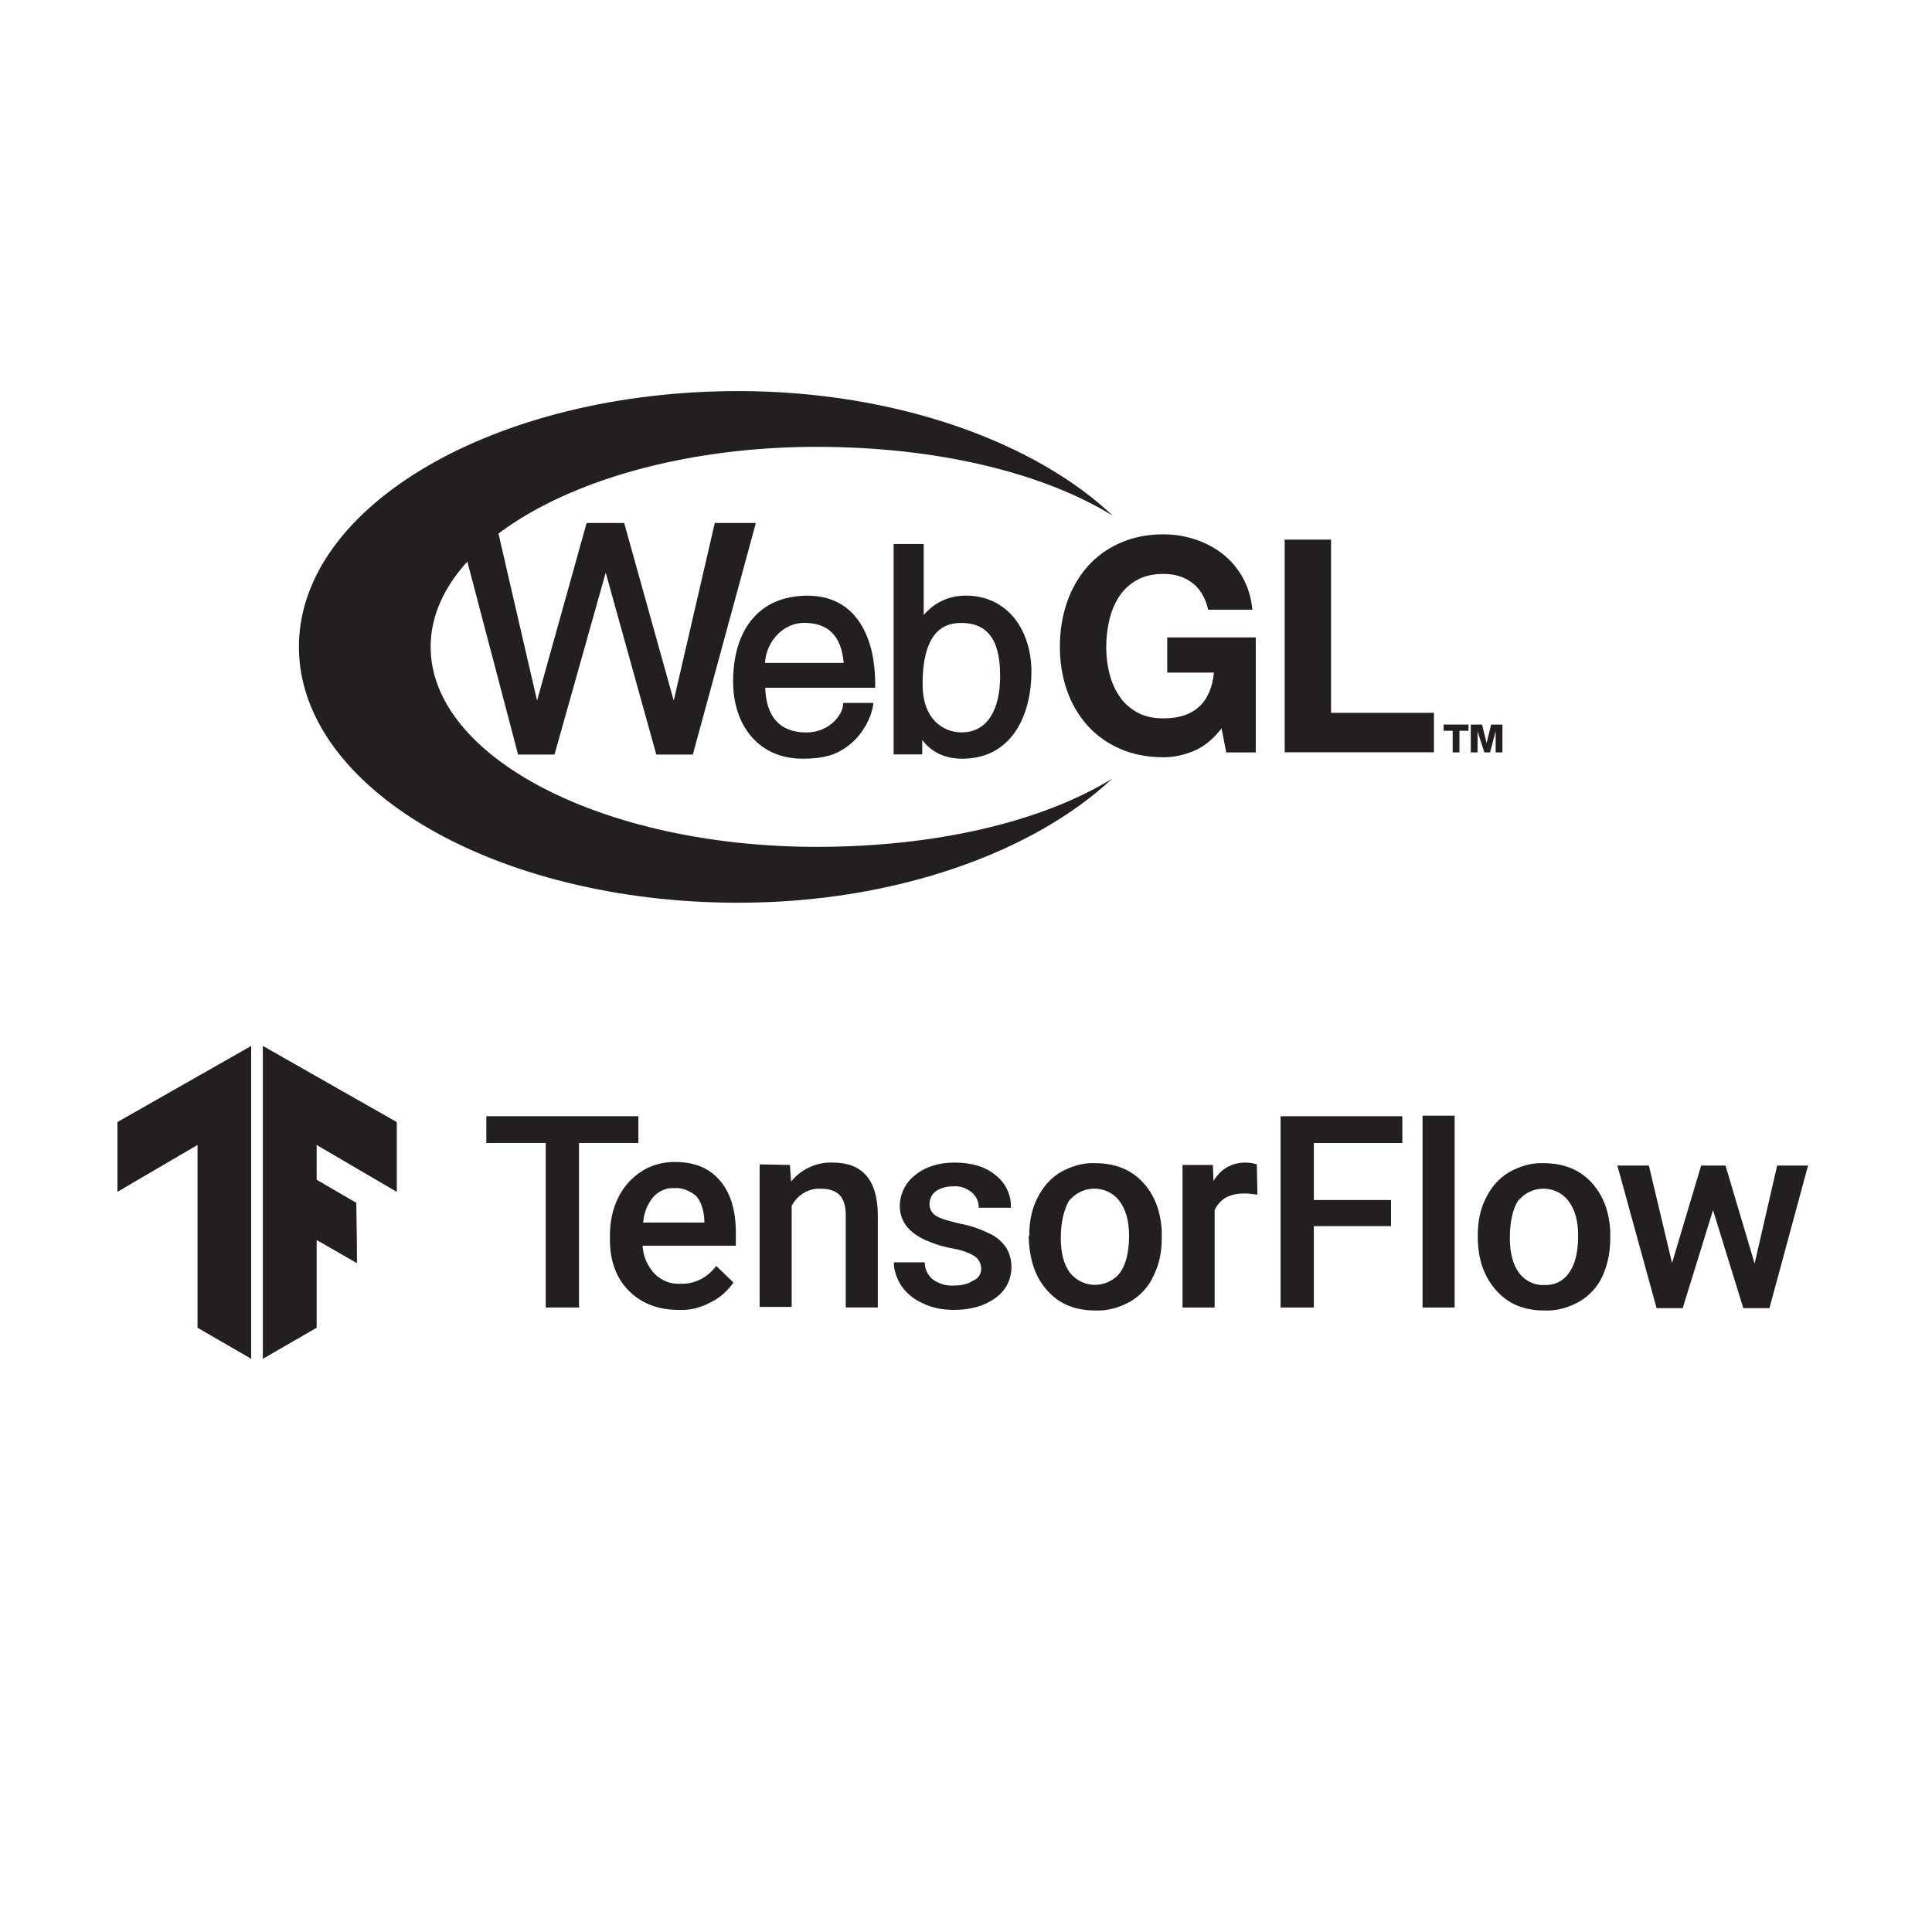<?xml version="1.0" encoding="UTF-8"?><svg id="a" xmlns="http://www.w3.org/2000/svg" xmlns:xlink="http://www.w3.org/1999/xlink" viewBox="0 0 1000 1000"><defs><style>.d{fill:#231f20;}.e{clip-path:url(#c);}.f{clip-path:url(#b);}</style><clipPath id="b"><polygon class="d" points="205.31 580.83 136.13 541.48 136.13 703.2 163.8 687.21 163.8 641.71 184.71 653.7 184.4 622.65 163.8 610.66 163.8 592.51 205.31 616.8 205.31 580.83"/></clipPath><clipPath id="c"><polygon class="d" points="60.8 580.83 129.98 541.48 129.98 703.2 102.31 687.21 102.31 592.51 60.8 616.8 60.8 580.83"/></clipPath></defs><g><g transform="translate(-64.6 -23.3)"><polygon class="d" points="824.7 398.33 824.7 401.55 820.01 401.55 820.01 412.74 816.5 412.74 816.5 401.55 811.82 401.55 811.82 398.33 824.7 398.33"/><polygon class="d" points="838.75 412.74 838.75 401.79 838.75 401.79 835.82 412.74 832.9 412.74 829.38 401.79 829.38 401.79 829.38 412.74 825.87 412.74 825.87 398.33 831.72 398.33 834.07 407.93 836.41 398.33 842.26 398.33 842.26 412.74 838.75 412.74"/></g><g transform="matrix(.996 0 0 1 -57.13 -23.3)"><path class="d" d="M677.88,411.92c-5.25,2.23-10.5,3.34-15.8,3.34-8.4,0-15.98-1.46-22.68-4.39-6.71-2.93-12.36-6.97-16.97-12.12-4.61-5.15-8.16-11.18-10.61-18.15-2.45-6.97-3.67-14.46-3.67-22.48s1.22-15.87,3.67-22.95c2.45-7.08,5.95-13.23,10.55-18.44,4.61-5.27,10.26-9.37,16.97-12.35s14.23-4.51,22.68-4.51c5.66,0,11.08,.88,16.33,2.58,5.25,1.7,10.03,4.22,14.29,7.49s7.75,7.38,10.5,12.24,4.43,10.42,5.07,16.69h-22.97c-1.46-6.15-4.2-10.77-8.28-13.88-4.08-3.1-9.04-4.63-14.93-4.63-5.42,0-10.03,1.05-13.82,3.16-3.79,2.11-6.88,4.92-9.21,8.49s-4.08,7.61-5.13,12.12c-1.05,4.51-1.63,9.19-1.63,14.05s.52,9.13,1.63,13.53c1.05,4.39,2.8,8.31,5.13,11.83s5.42,6.32,9.21,8.43,8.4,3.16,13.82,3.16c7.99,0,14.17-2.05,18.54-6.09,4.37-4.04,6.88-9.9,7.64-17.62h-24.26v-18.21h46v59.55h-15.33l-2.45-12.47c-4.26,5.56-9.04,9.43-14.29,11.65h0Z"/><path class="d" d="M749.07,302.6v89.65h53.47v20.44h-77.55v-110.08h24.08Z"/><path class="d" d="M635.26,426.38c-36.79,22.48-91.95,35.25-153.47,35.25-110.84,0-200.64-46.32-200.64-103.52s89.85-103.52,200.64-103.52c61.75,0,117.08,13.06,153.87,35.66-40.12-37.88-112.18-64.47-194.51-64.53-126.18,0-228.45,59.26-228.45,132.39s102.27,132.45,228.39,132.45c82.04,0,153.87-26.52,194.16-64.17h0Z"/></g><g transform="translate(-61.6,-23.3)"><polygon class="d" points="339.58 385.92 318.33 293.99 298.24 293.99 329.75 413.85 348.6 413.85 375.12 319.69 401.3 413.85 420.21 413.85 452.83 293.99 431.57 293.99 410.32 385.92 384.67 293.99 365.23 293.99 339.58 385.92"/><path class="d" d="M505.87,344.46c-2.93-4.16-6.62-7.32-10.95-9.49-4.45-2.23-9.6-3.34-15.34-3.34-6.44,0-12.24,1.17-17.27,3.45-4.74,2.17-8.78,5.39-12.06,9.54-6.03,7.67-9.19,18.5-9.19,31.33,0,5.68,.82,11.07,2.4,15.87,1.58,4.86,3.98,9.13,7.03,12.71,6.44,7.49,15.63,11.48,26.58,11.48,5.74,0,10.42-.59,14.35-1.82,3.4-1.05,5.68-2.46,7.55-3.69,2.4-1.58,4.57-3.51,6.56-5.74,1.64-1.93,3.1-4.04,4.39-6.32,2.23-4.1,3.34-7.96,3.57-9.95l.18-1.35h-15.63l-.06,1.11c-.41,5.09-7.08,14.17-18.97,14.17-16.98,0-21.02-12.3-21.31-23.13h56.91v-1.23c0-6.97-.7-13.35-2.11-18.91-1.58-5.8-3.75-10.72-6.62-14.7h0Zm-28.11,1.23c12.59,0,19.32,6.79,20.55,20.73h-40.75c.64-11.3,9.6-20.73,20.2-20.73Z"/><path class="d" d="M593.24,355.94c-1.52-4.86-3.75-9.13-6.62-12.71-2.99-3.69-6.62-6.56-10.77-8.55-4.33-2.05-9.19-3.1-14.46-3.1-4.86,.06-9.25,1.11-13.12,3.16-3.22,1.64-6.09,3.98-8.55,6.91v-36.77h-15.58v108.91h14.81v-7.44c1.29,1.7,2.99,3.51,5.21,5.09,4.22,3.04,9.43,4.57,15.46,4.57,6.5,0,12.35-1.46,17.27-4.33,4.39-2.58,8.14-6.27,11.07-10.95,2.58-4.1,4.51-8.96,5.8-14.4,1.11-4.68,1.7-9.84,1.7-14.87,.06-5.45-.7-10.72-2.23-15.52h0Zm-13.99,17.68c0,8.55-1.7,15.69-4.98,20.73-3.45,5.33-8.49,8.02-14.93,8.02-9.31,0-20.2-6.5-20.2-24.89,0-8.78,1.11-15.58,3.34-20.73,3.22-7.44,8.67-11.01,16.57-11.01,8.43,0,14.11,3.28,17.27,10.13,2.58,5.62,2.93,12.47,2.93,17.74Z"/></g></g><g><g><polygon class="d" points="205.31 580.83 136.13 541.48 136.13 703.2 163.8 687.21 163.8 641.71 184.71 653.7 184.4 622.65 163.8 610.66 163.8 592.51 205.31 616.8 205.31 580.83"/><g class="f"><path class="d" d="M54.34,540.86H224.06v162.65H54.34v-162.65Z"/></g></g><g><polygon class="d" points="60.8 580.83 129.98 541.48 129.98 703.2 102.31 687.21 102.31 592.51 60.8 616.8 60.8 580.83"/><g class="e"><path class="d" d="M53.42,540.86H223.14v162.65H53.42v-162.65Z"/></g></g><path class="d" d="M330.44,591.59h-30.75v85.17h-17.22v-85.17h-30.75v-13.84h78.71v13.84Z"/><path class="d" d="M351.05,677.99c-10.45,0-19.06-3.38-25.52-9.84-6.46-6.46-9.84-15.37-9.84-26.44v-2.15c0-6.76,1.23-13.53,4.3-19.68,2.77-5.53,6.76-10.15,11.99-13.53,5.23-3.38,11.07-4.92,17.22-4.92,10.15,0,17.83,3.07,23.37,9.53s8.3,15.37,8.3,27.06v6.76h-48.27c.31,5.53,2.46,10.45,6.15,14.45,3.69,3.69,8.3,5.53,13.53,5.23,7.38,.31,14.14-3.38,18.45-9.22l8.92,8.61c-3.07,4.3-7.07,7.99-11.68,10.15-5.53,3.07-11.07,4.3-16.91,4Zm-1.84-63.03c-4.3-.31-8.3,1.54-11.07,4.61-3.07,3.69-4.92,8.3-5.23,13.22h31.67v-1.23c-.31-5.53-1.84-9.84-4.3-12.61-3.07-2.46-7.07-4.3-11.07-4Zm59.65-11.99l.61,8.61c5.23-6.46,13.22-10.15,21.52-9.84,15.37,0,23.06,8.92,23.37,26.44v48.58h-16.6v-47.66c0-4.61-.92-7.99-3.07-10.45-2.15-2.15-5.23-3.38-9.84-3.38-6.46-.31-12.3,3.38-15.07,8.92v52.27h-16.6v-73.79l15.68,.31Zm99,53.81c0-2.77-1.23-5.23-3.69-6.76-3.69-2.15-7.99-3.38-11.99-4-4.92-.92-9.53-2.46-14.14-4.61-8.3-4-12.3-9.84-12.3-17.22,0-6.15,3.07-12.3,7.99-15.99,5.23-4.3,12.3-6.46,20.29-6.46,8.92,0,15.99,2.15,21.22,6.46,5.23,4,8.3,10.45,7.99,16.91h-16.6c0-3.07-1.23-5.84-3.69-7.99-2.77-2.15-5.84-3.38-9.53-3.07-3.07,0-6.15,.61-8.92,2.46-2.15,1.54-3.38,4-3.38,6.76,0,2.46,1.23,4.61,3.07,5.84,2.15,1.54,6.46,2.77,12.91,4.3,5.23,.92,10.45,2.77,15.37,5.23,3.38,1.54,6.15,4,8.3,7.07,1.84,3.07,2.77,6.46,2.77,10.15,0,6.46-3.07,12.3-8.3,15.99-5.53,4-12.61,6.15-21.52,6.15-5.53,0-11.07-.92-15.99-3.38-4.3-1.84-8.3-4.92-11.07-8.92-2.46-3.69-4-7.99-4-12.3h15.99c0,3.38,1.54,6.76,4.3,8.92,3.07,2.15,7.07,3.38,10.76,3.07,4.3,0,7.69-.92,9.84-2.46,3.07-1.23,4.3-3.69,4.3-6.15h0Zm24.9-17.53c0-6.76,1.23-13.53,4.3-19.37,2.77-5.53,6.76-10.15,11.99-13.22,5.53-3.07,11.68-4.92,17.83-4.61,9.84,0,18.14,3.07,24.29,9.53,6.15,6.46,9.53,14.76,10.15,25.52v4c0,6.76-1.23,13.22-4.3,19.37-2.46,5.53-6.76,10.15-11.99,13.22-5.53,3.07-11.68,4.92-18.14,4.61-10.45,0-18.76-3.38-24.9-10.45-6.15-6.76-9.22-15.99-9.53-27.67l.31-.92Zm16.3,1.54c0,7.69,1.54,13.53,4.61,17.83,5.53,7.07,15.68,8.61,23.06,3.07,1.23-.92,2.15-1.84,3.07-3.07,3.07-4.3,4.61-10.76,4.61-19.06,0-7.38-1.54-13.22-4.92-17.83-5.23-7.07-15.37-8.61-22.75-3.38-1.23,.92-2.46,2.15-3.38,3.07-2.46,4.3-4.3,10.76-4.3,19.37Zm101.77-22.44c-2.15-.31-4.61-.61-6.76-.61-7.69,0-12.61,2.77-15.37,8.61v50.42h-16.6v-73.79h15.68l.31,8.3c4-6.46,9.53-9.53,16.6-9.53,1.84,0,4,.31,5.84,.92l.31,15.68h0Zm69.18,16.3h-39.97v42.12h-17.22v-99h63.03v13.84h-45.81v29.52h39.97v13.53Zm32.9,42.12h-16.6v-99.31h16.6v99.31Zm11.99-37.51c0-6.76,1.23-13.53,4.3-19.37,2.77-5.53,6.76-10.15,11.99-13.22,5.53-3.07,11.68-4.92,17.83-4.61,9.84,0,18.14,3.07,24.29,9.53,6.15,6.46,9.53,14.76,10.15,25.52v4c0,6.76-1.23,13.22-4,19.37-2.46,5.53-6.76,10.15-11.99,13.22-5.53,3.07-11.68,4.92-18.14,4.61-10.45,0-18.76-3.38-24.9-10.45-6.15-6.76-9.53-15.99-9.53-27.67v-.92h0Zm16.6,1.54c0,7.69,1.54,13.53,4.61,17.83,3.07,4.3,7.99,6.76,13.22,6.46,5.23,.31,10.15-2.15,12.91-6.46,3.07-4.3,4.61-10.76,4.61-19.06,0-7.38-1.54-13.22-4.92-17.83-5.23-7.07-15.37-8.61-22.75-3.38-1.23,.92-2.46,2.15-3.38,3.07-2.77,4.3-4.3,10.76-4.3,19.37Zm126.68,13.22l11.68-50.73h15.99l-19.99,73.79h-13.53l-15.68-50.73-15.68,50.73h-13.53l-20.29-73.79h16.3l11.99,50.42,15.07-50.42h12.61l15.07,50.73h0Z"/></g></svg>